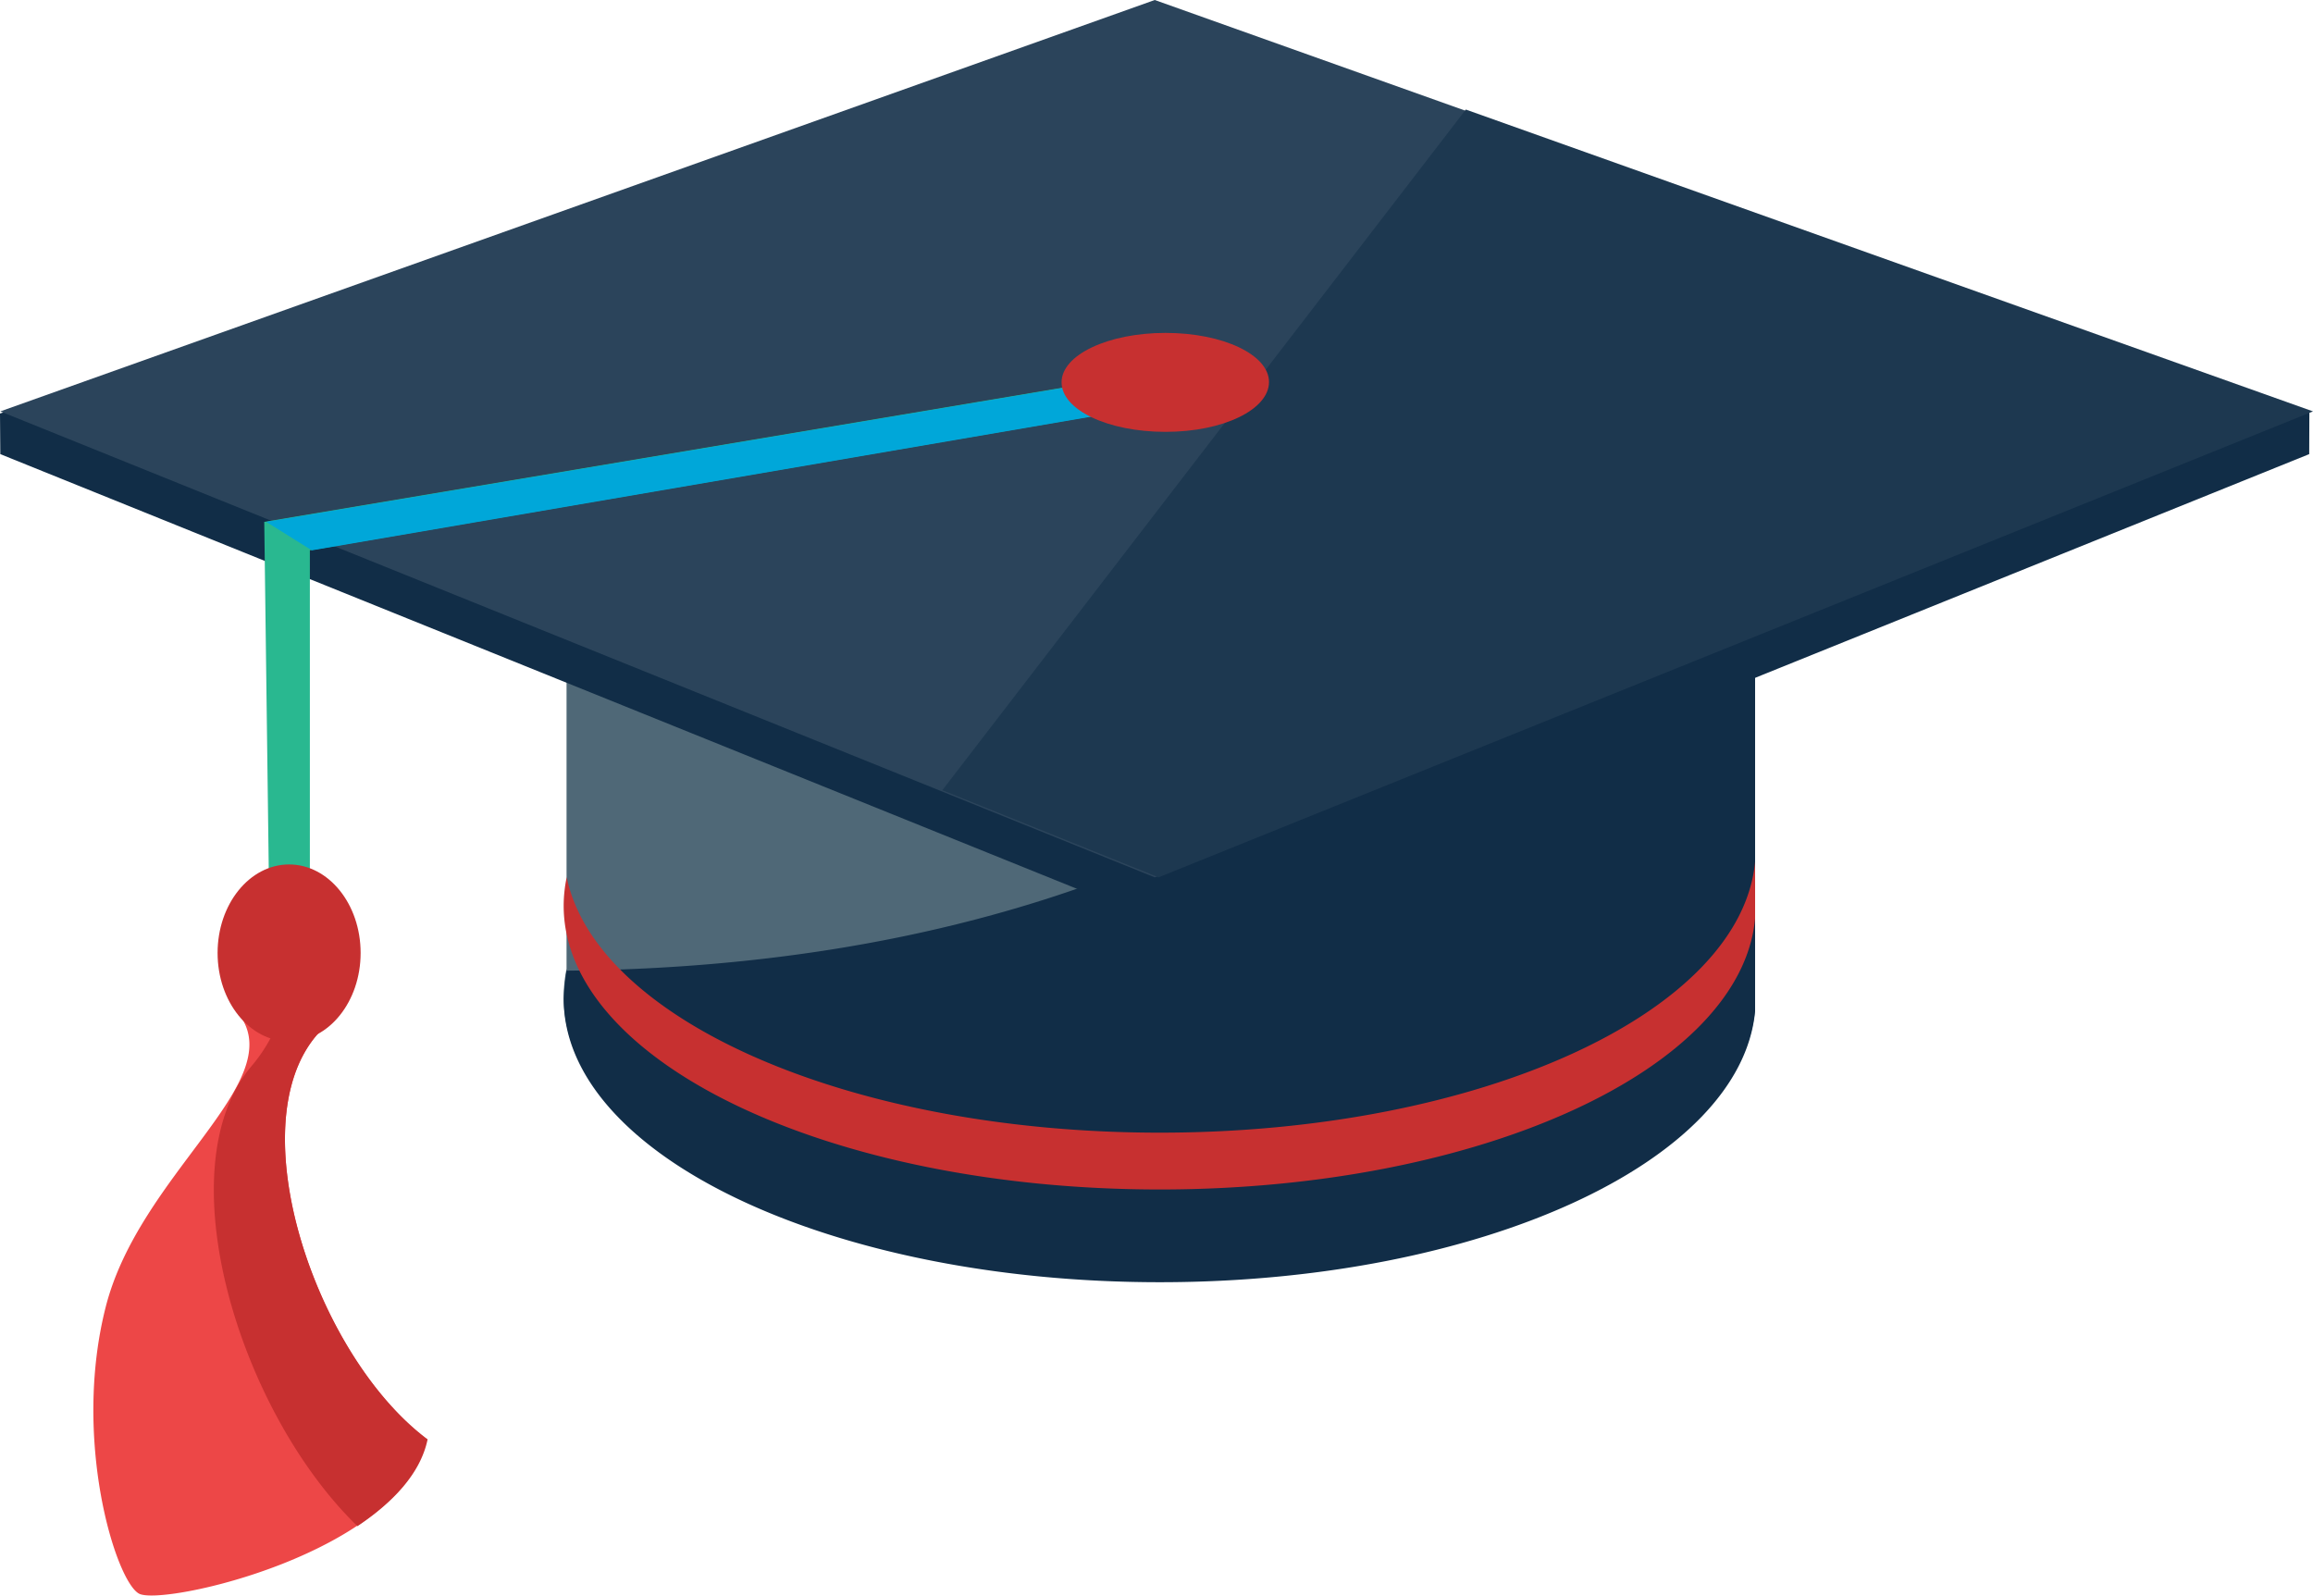<svg id="图层_1" data-name="图层 1" xmlns="http://www.w3.org/2000/svg" viewBox="0 0 152.65 105.3"><defs><style>.cls-1{fill:#4f6877;}.cls-2{fill:#112d47;}.cls-3{fill:#2b445b;}.cls-4{fill:#1d3850;}.cls-5{fill:#29b890;}.cls-6{fill:#00a7d9;}.cls-7{fill:#c73030;}.cls-8{fill:#ed4747;}</style></defs><title>phd-cap</title><path class="cls-1" d="M140.64-36.07V12.44a9.32,9.32,0,0,0-.19,1.83c0,10.34,17.62,18.73,39.34,18.73,21.13,0,38.36-7.93,39.29-17.88h0V-36.07Z" transform="translate(-103.25 51.5)"/><polygon class="cls-2" points="0.02 29.97 0 27.29 78.91 1.44 152.41 27.24 152.4 29.97 76.21 60.73 0.02 29.97"/><path class="cls-2" d="M140.64,12.56a16.8,16.8,0,0,0-.19,1.84c0,10.34,17.62,18.72,39.34,18.72,21.13,0,38.36-7.93,39.29-17.88h0V-35.95S206,12,140.64,12.56Z" transform="translate(-103.25 51.5)"/><polygon class="cls-3" points="0.02 27.15 76.21 0 152.4 27.15 76.21 57.9 0.02 27.15"/><polygon class="cls-4" points="152.65 27.15 96.74 7.23 62.19 52.15 76.46 57.9 152.65 27.15"/><polygon class="cls-5" points="17.82 63.8 17.44 34.44 73.78 24.97 77.48 26.54 20.45 36.32 20.45 60.85 17.82 63.8"/><polygon class="cls-6" points="17.57 34.44 73.9 24.97 77.6 26.54 20.58 36.32 17.57 34.44"/><path class="cls-7" d="M187-26.29C187-24.48,184-23,180.17-23s-6.86-1.46-6.86-3.27,3.07-3.26,6.86-3.26S187-28.09,187-26.29Z" transform="translate(-103.25 51.5)"/><path class="cls-8" d="M120.87,7.1s-4.85,4-1.76,8.45S112.46,26,110.23,34.74s.64,18.07,2.19,18.93,17.38-2.71,19-10.18C124.13,38,119,22.9,124.13,16.84c2.84-3.35,2.41-7.68.52-9.74A2.48,2.48,0,0,0,120.87,7.1Z" transform="translate(-103.25 51.5)"/><path class="cls-7" d="M131.47,43.49C124.13,38,119,22.9,124.13,16.84c2.84-3.35,2.41-7.68.52-9.74a2.48,2.48,0,0,0-3.78,0l-.28.25c2.15,2.53,2.58,7.59-.75,11.52-5.7,6.74-.81,22.78,7,30.35C129.14,47.68,131,45.77,131.47,43.49Z" transform="translate(-103.25 51.5)"/><path class="cls-7" d="M127.05,11.39c0,3.22-2.11,5.84-4.72,5.84s-4.72-2.62-4.72-5.84,2.11-5.84,4.72-5.84S127.05,8.17,127.05,11.39Z" transform="translate(-103.25 51.5)"/><path class="cls-7" d="M179.79,23.25c-20.43,0-37.22-7.42-39.15-16.9v.09a9.32,9.32,0,0,0-.19,1.83c0,10.34,17.62,18.73,39.34,18.73,21.13,0,38.36-7.93,39.29-17.88h0V5.37h0C218.15,15.32,200.92,23.25,179.79,23.25Z" transform="translate(-103.25 51.5)"/></svg>